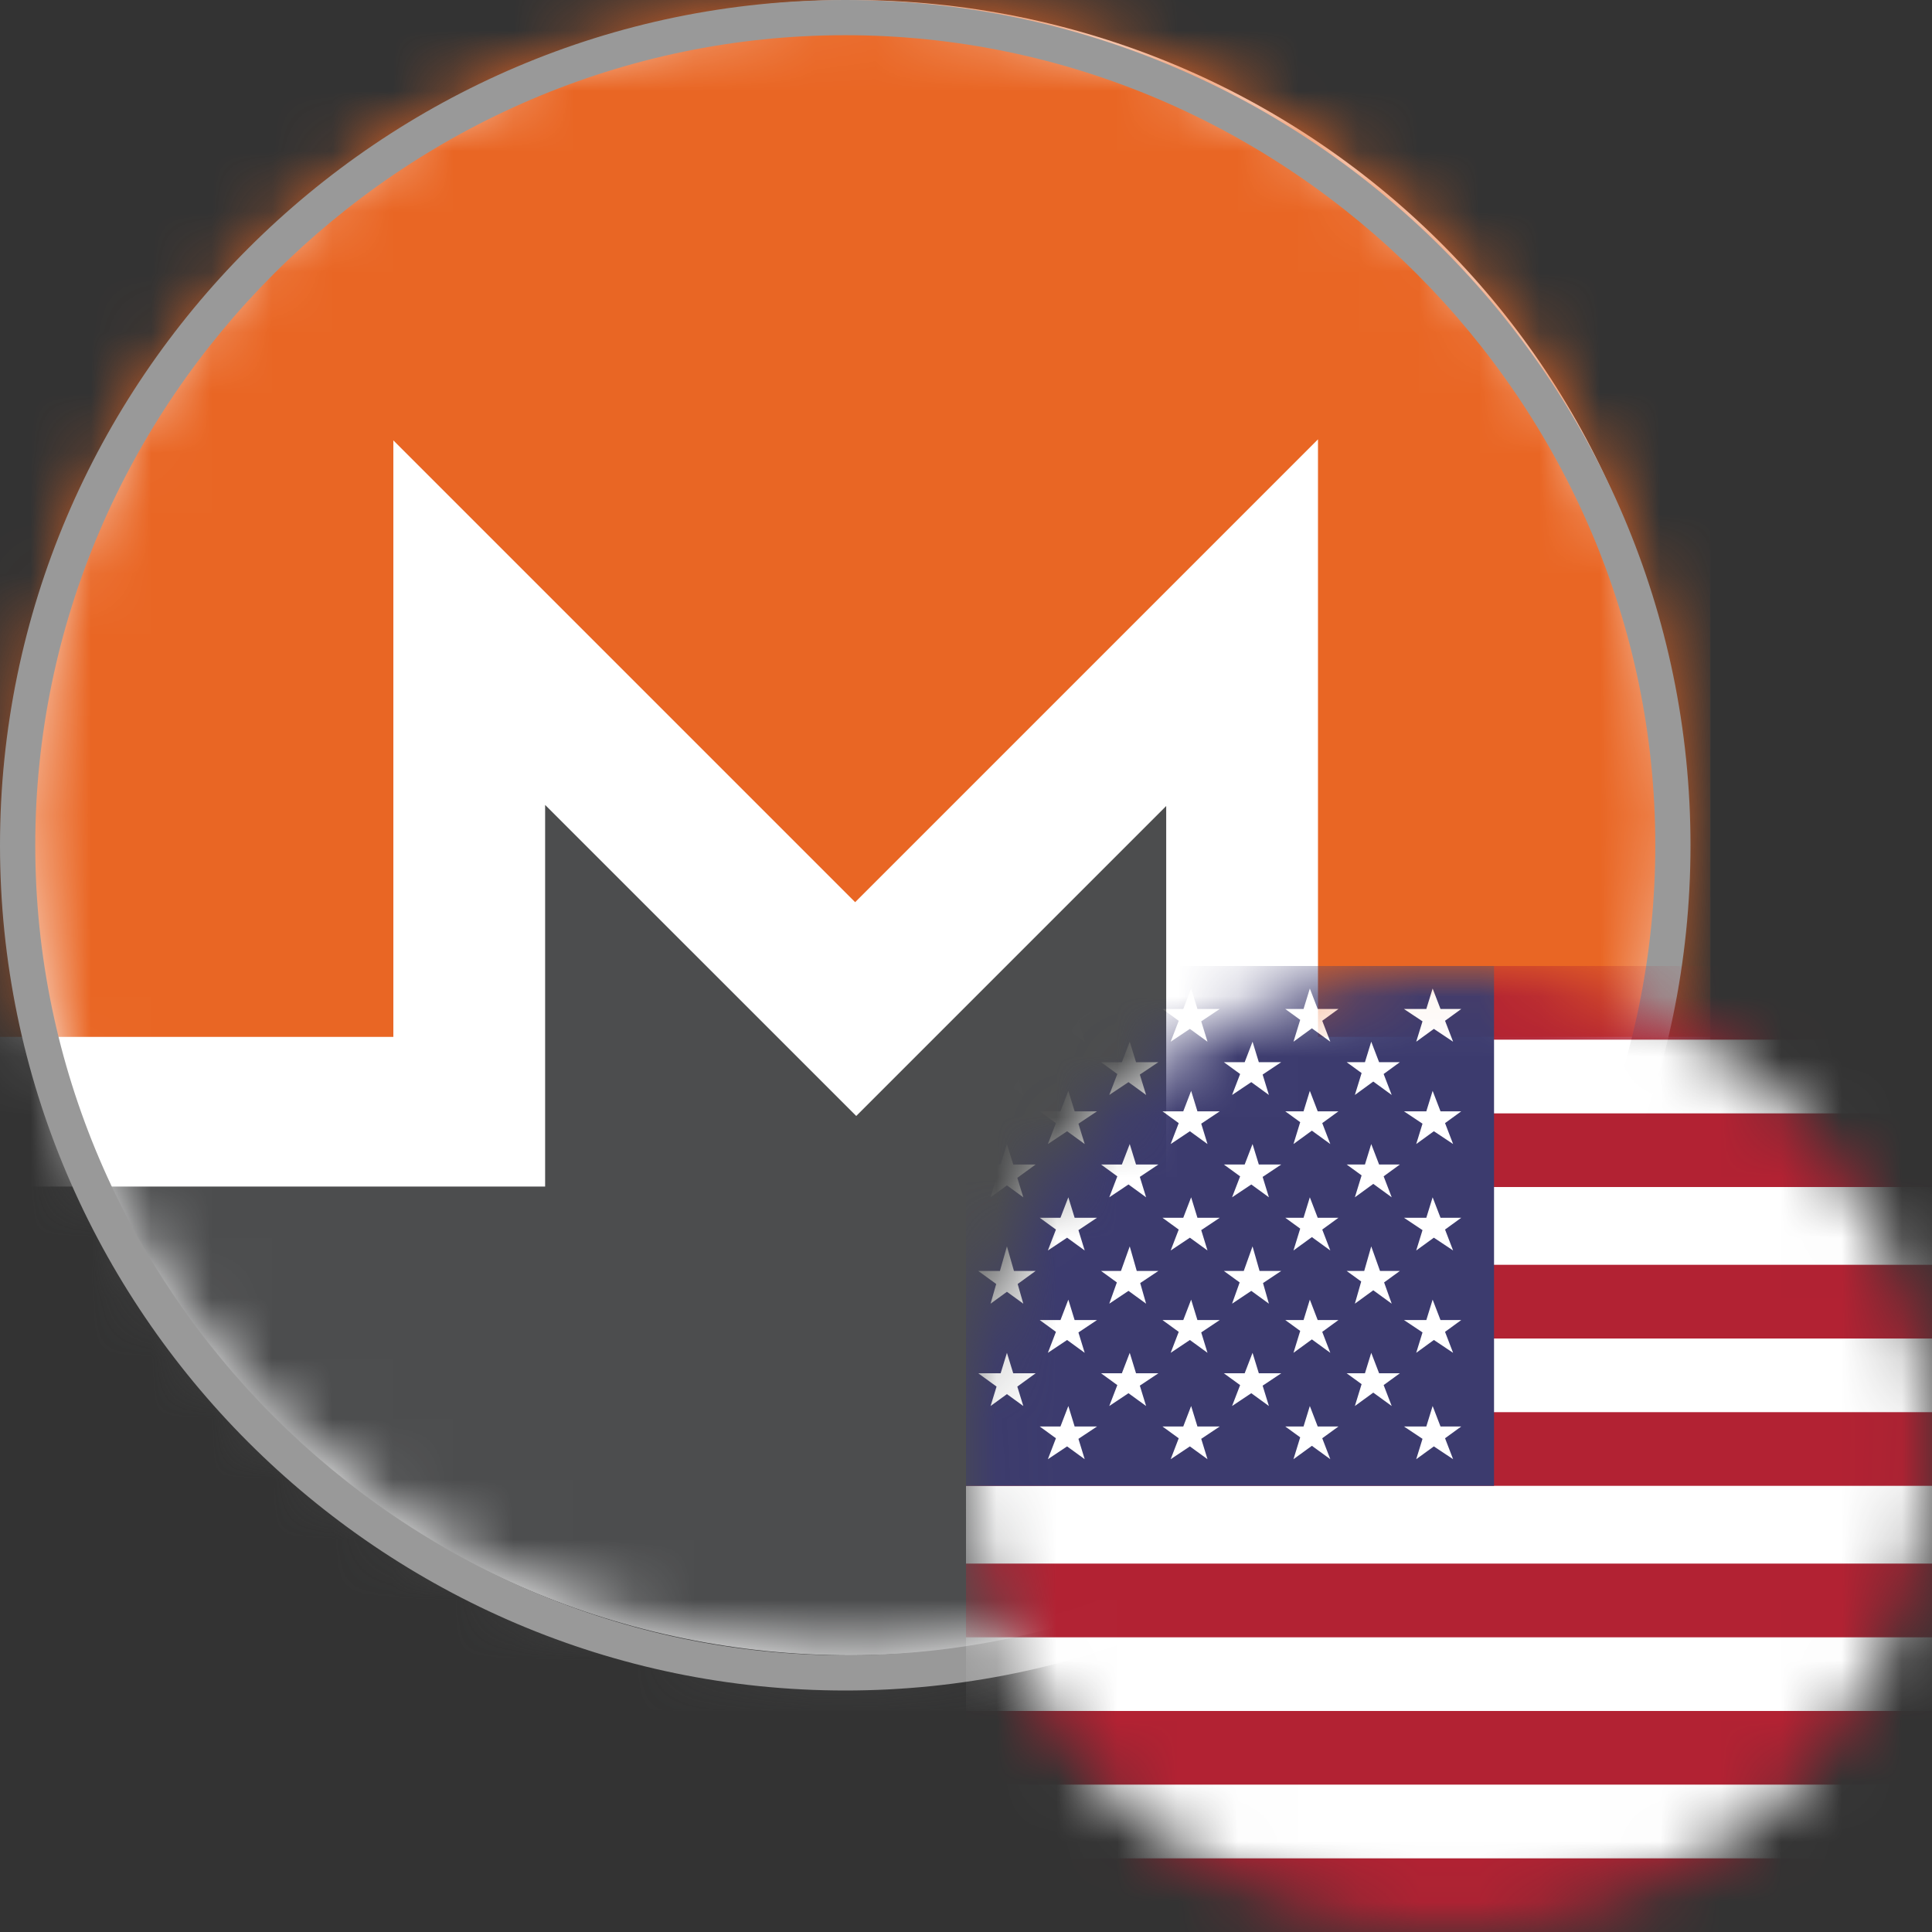 <svg width="32" height="32" viewBox="0 0 32 32" fill="none" xmlns="http://www.w3.org/2000/svg">
<rect x="0" y="0" width="32" height="32" fill="#333333" stroke="none"/>
<path d="M14.095 27.417C6.511 27.417 0.328 21.233 0.328 13.65C0.328 6.067 6.511 0 14.095 0C21.678 0 27.861 6.067 27.861 13.65C27.861 21.233 21.678 27.417 14.095 27.417Z" fill="white"/>
<mask id="mask0" mask-type="alpha" maskUnits="userSpaceOnUse" x="0" y="0" width="28" height="28">
<path d="M14.095 27.417C6.511 27.417 0.328 21.233 0.328 13.65C0.328 6.067 6.511 0 14.095 0C21.678 0 27.861 6.067 27.861 13.65C27.861 21.233 21.678 27.417 14.095 27.417Z" fill="white"/>
</mask>
<g mask="url(#mask0)">
<rect x="-0" width="28.328" height="28.328" fill="white"/>
<path d="M-0 19.653H9.029V13.332L14.182 18.484L19.316 13.35V19.653H28.328V28.328H-0V19.653Z" fill="#4C4D4E"/>
<path d="M-0 17.174H6.515V7.294L14.164 14.943L21.83 7.277V17.174H28.328V0H-0V17.174Z" fill="#E96624"/>
</g>
<path fill-rule="evenodd" clip-rule="evenodd" d="M0 14C0 6.3 6.3 0 14 0C21.7 0 28 6.3 28 14C28 21.7 21.7 28 14 28C6.3 28 0 21.7 0 14ZM27.417 14C27.417 6.65 21.35 0.583 14 0.583C6.65 0.583 0.584 6.65 0.584 14C0.584 21.35 6.65 27.417 14 27.417C21.35 27.417 27.417 21.35 27.417 14Z" fill="#999999"/>
<mask id="mask1" mask-type="alpha" maskUnits="userSpaceOnUse" x="16" y="16" width="16" height="16">
<path d="M16 24C16 28.418 19.582 32 24 32C28.418 32 32 28.418 32 24C32 19.582 28.418 16 24 16C19.582 16 16 19.582 16 24Z" fill="#3A4782"/>
</mask>
<g mask="url(#mask1)">
<path d="M32 16H16V32H32V16Z" fill="white"/>
<path d="M32 16H16V17.22H32V16Z" fill="#B22233"/>
<path d="M32 18.441H16V19.661H32V18.441Z" fill="#B22233"/>
<path d="M32 20.949H16V22.17H32V20.949Z" fill="#B22233"/>
<path d="M32 23.39H16V24.61H32V23.39Z" fill="#B22233"/>
<path d="M32 25.898H16V27.119H32V25.898Z" fill="#B22233"/>
<path d="M32 28.339H16V29.559H32V28.339Z" fill="#B22233"/>
<path d="M32 30.78H16V32H32V30.78Z" fill="#B22233"/>
<path d="M16 16H24.746V24.61H16" fill="#3C3B6E"/>
<path d="M23.457 17.254L23.729 16.373L24.068 17.254L23.254 16.712H24.203" fill="white"/>
<path d="M21.424 17.254L21.695 16.373L22.034 17.254L21.288 16.712H22.169" fill="white"/>
<path d="M19.39 17.254L19.729 16.373L20 17.254L19.254 16.712H20.203" fill="white"/>
<path d="M17.356 17.254L17.695 16.373L17.966 17.254L17.221 16.712H18.17" fill="white"/>
<path d="M20.407 18.136L20.746 17.254L21.017 18.136L20.271 17.593H21.221" fill="white"/>
<path d="M22.441 18.136L22.712 17.254L23.051 18.136L22.305 17.593H23.186" fill="white"/>
<path d="M18.373 18.136L18.712 17.254L18.983 18.136L18.237 17.593H19.186" fill="white"/>
<path d="M16.407 18.136L16.678 17.254L16.949 18.136L16.203 17.593H17.153" fill="white"/>
<path d="M19.39 18.949L19.729 18.068L20 18.949L19.254 18.407H20.203" fill="white"/>
<path d="M23.457 18.949L23.729 18.068L24.068 18.949L23.254 18.407H24.203" fill="white"/>
<path d="M21.424 18.949L21.695 18.068L22.034 18.949L21.288 18.407H22.169" fill="white"/>
<path d="M17.356 18.949L17.695 18.068L17.966 18.949L17.221 18.407H18.17" fill="white"/>
<path d="M20.407 19.831L20.746 18.949L21.017 19.831L20.271 19.288H21.221" fill="white"/>
<path d="M22.441 19.831L22.712 18.949L23.051 19.831L22.305 19.288H23.186" fill="white"/>
<path d="M18.373 19.831L18.712 18.949L18.983 19.831L18.237 19.288H19.186" fill="white"/>
<path d="M16.407 19.831L16.678 18.949L16.949 19.831L16.203 19.288H17.153" fill="white"/>
<path d="M23.457 20.712L23.729 19.831L24.068 20.712L23.254 20.17H24.203" fill="white"/>
<path d="M17.356 24.169L17.695 23.288L17.966 24.169L17.221 23.627H18.17" fill="white"/>
<path d="M23.457 24.169L23.729 23.288L24.068 24.169L23.254 23.627H24.203" fill="white"/>
<path d="M21.424 24.169L21.695 23.288L22.034 24.169L21.288 23.627H22.169" fill="white"/>
<path d="M19.39 24.169L19.729 23.288L20 24.169L19.254 23.627H20.203" fill="white"/>
<path d="M22.441 23.288L22.712 22.407L23.051 23.288L22.305 22.746H23.186" fill="white"/>
<path d="M20.407 23.288L20.746 22.407L21.017 23.288L20.271 22.746H21.221" fill="white"/>
<path d="M18.373 23.288L18.712 22.407L18.983 23.288L18.237 22.746H19.186" fill="white"/>
<path d="M16.407 23.288L16.678 22.407L16.949 23.288L16.203 22.746H17.153" fill="white"/>
<path d="M17.356 22.407L17.695 21.526L17.966 22.407L17.221 21.864H18.17" fill="white"/>
<path d="M23.457 22.407L23.729 21.526L24.068 22.407L23.254 21.864H24.203" fill="white"/>
<path d="M21.424 22.407L21.695 21.526L22.034 22.407L21.288 21.864H22.169" fill="white"/>
<path d="M19.39 22.407L19.729 21.526L20 22.407L19.254 21.864H20.203" fill="white"/>
<path d="M22.441 21.593L22.712 20.644L23.051 21.593L22.305 21.051H23.186" fill="white"/>
<path d="M20.407 21.593L20.746 20.644L21.017 21.593L20.271 21.051H21.221" fill="white"/>
<path d="M18.373 21.593L18.712 20.644L18.983 21.593L18.237 21.051H19.186" fill="white"/>
<path d="M16.407 21.593L16.678 20.644L16.949 21.593L16.203 21.051H17.153" fill="white"/>
<path d="M19.39 20.712L19.729 19.831L20 20.712L19.254 20.17H20.203" fill="white"/>
<path d="M21.424 20.712L21.695 19.831L22.034 20.712L21.288 20.17H22.169" fill="white"/>
<path d="M17.356 20.712L17.695 19.831L17.966 20.712L17.221 20.17H18.17" fill="white"/>
</g>
</svg>

